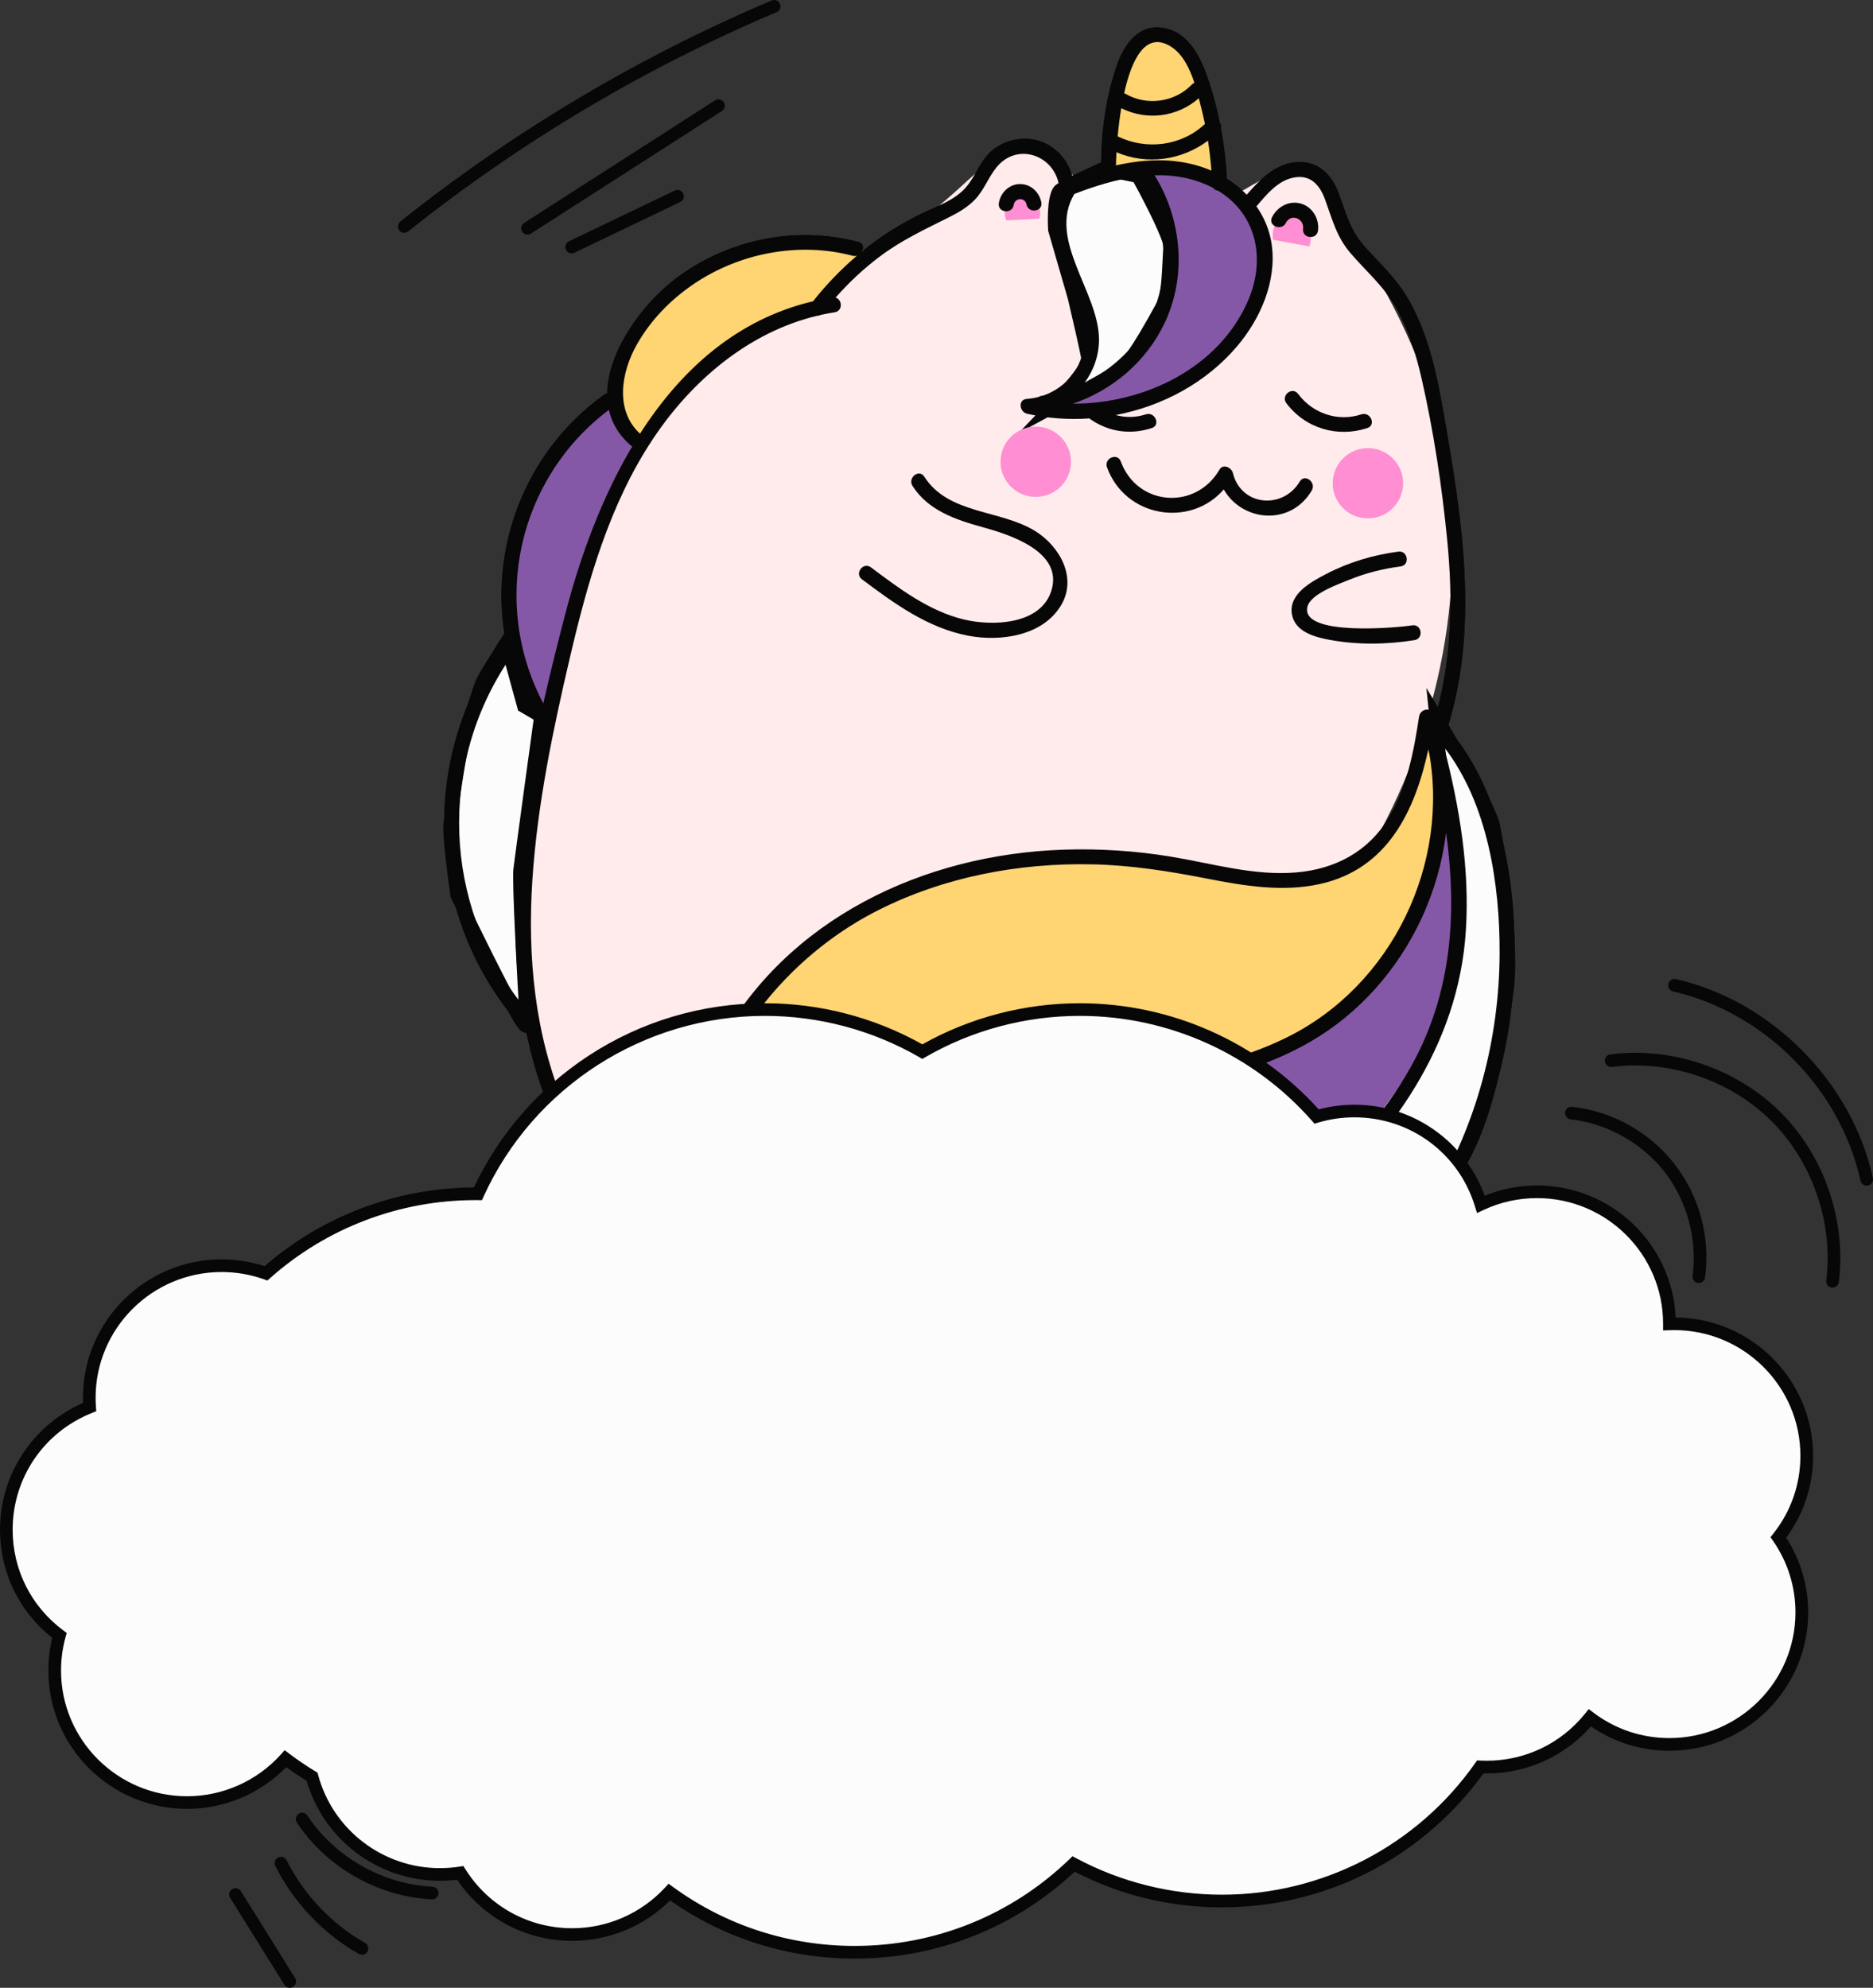 <svg id="_Слой_2" xmlns="http://www.w3.org/2000/svg" width="1017.83" height="1080" viewBox="0 0 1017.83 1080"><rect x="0" y="0" width="1017.83" height="1080" fill="#333333" stroke="none"/><g id="Smile05_549034944"><g id="Smile05_549034944-2"><g id="_5"><g><g id="unicorn_lies"><path d="M606.69 36.2c-6.02 17.97-8.46 36.83-8.3 55.72-4.6 1.31-9.13 2.82-13.58 4.45-.8-.56-1.6-1.13-2.4-1.69-3.38-10.68-12.81-18.93-24.6-19.26-6.35-.18-12.65 1.73-17.72 5.57-4.71 3.57-7.33 8.59-10.19 13.48-2.36 2.01-4.64 4.11-6.88 6.15-4.11 3.76-8.3 7.43-12.56 11.03-3.29 1.53-6.64 2.92-9.79 4.46-7.38 3.6-14.53 7.75-21.31 12.38-3.57 2.44-7.03 5.03-10.38 7.73-.1-.04-.2-.07-.3-.11.72-1.86.23-4-2.26-4.66-34.51-9.09-71.84-1.21-100.08 20.56-16.96 13.08-36.04 38.57-36.37 61.69-.53.11-1.06.34-1.58.71-43.45 31.08-63.23 84.42-53.44 134.64-1.07.0-2.15.47-2.97 1.63-44.08 62.41-40.27 147.42 9.65 205.36 1.06 1.23 2.42 1.6 3.68 1.39 1.95 9.97 4.46 19.84 7.66 29.58 15.02 45.74 44.77 84.53 73.84 122.21 2.39 3.1 6.57 1.07 7.19-1.88 3.93 10.93 14.57 23.94 25.45 14.15.26-.24.51-.48.75-.73l26.38 9.85c74.7 54.84 177.08 61.75 258.83 18.37 82.1-43.57 133.99-128.84 137.39-221.29 1.64-44.63-5.62-97.34-36.24-132.21.03-.08.07-.14.09-.22 17.16-55.05 7.88-112.91-1.75-168.45-3.9-22.5-8.49-45.66-20.36-65.52-6.18-10.34-14.64-18.14-22.65-26.96-8.11-8.94-10.39-18.2-14.37-29.13-3.36-9.21-9.79-16.72-20.25-17.14-9.15-.37-16.48 4.26-22.74 10.21-3.15 1.69-6.24 3.59-9.32 5.32-2.62-2.4-5.47-4.56-8.51-6.47-.47-9.29-1.56-18.5-3.28-27.6.27-.95.03-1.89-.53-2.67-1.48-7.3-3.34-14.53-5.65-21.65-4.17-12.85-10.83-28.39-26.22-30.19-13.3-1.56-20.67 10.24-24.34 21.2zm169.52 370.64s.06.43.17 1.21c-.08-.29-.16-.58-.24-.87.02-.11.05-.22.07-.33zm-21.6 37.48c-.99 1.64-2.04 3.21-3.14 4.72 4.01-7.72 7.77-15.58 11.21-23.59.68-1.57 1.34-3.16 1.99-4.74-2.43 8.25-5.63 16.24-10.06 23.61zm-467.64-60.38c-.07.4-.14.79-.21 1.19l-2.26-1.32-4.21-15.33c1.88 5.23 4.1 10.4 6.68 15.45zm84.54 318.05c.38.13.76.24 1.14.36.06.32.11.64.18.95.04.19.09.38.13.57-.48-.63-.97-1.26-1.45-1.88zm408.61-313.24c-.82-.78-1.63-1.57-2.47-2.32-.27-.24-.56-.42-.85-.56 5.71-19.9 9.55-40.35 11.36-60.93.17 21.53-2.01 43-8.04 63.81zm-21.52-221.59c4.32 7.63 7.55 15.8 10.11 24.17-4.57-11.01-9.83-21.71-15.49-32.22 1.94 2.53 3.76 5.18 5.38 8.05z" fill="#070707"/><g><path d="M523.01 100.62c8.72-7.97 18.13-16.79 29.92-17.65 15.17-1.1 27.47 11.12 40.38 19.14 23.83 14.8 55.68 15.72 80.33 2.34 9.75-5.29 19.74-12.92 30.67-10.94 10.4 1.88 17.1 11.74 22.6 20.74 16.35 26.76 32.8 53.7 44.15 82.93 28.27 72.81 22.47 156.51-8.38 228.27-30.85 71.76-85.31 131.97-149.27 177.01-63.96 45.04-137.22 75.6-212.31 97.73-6.53 1.93-13.22 3.81-20.03 3.56-20.32-.75-34.82-19.45-44.93-37.04-42.68-74.19-61.83-161.62-54.07-246.8 5.15-56.49 22.12-111.82 49.12-161.73 11.93-22.05 26.95-52.04 46.3-68.58 17.79-15.2 48.3-21.66 69.12-33.48 27.44-15.58 53.14-34.22 76.41-55.5z" fill="#ffebec"/><path d="M605.83 44.98c1.54-7 3.51-14.14 7.91-19.81 4.4-5.67 11.77-9.58 18.78-7.99 9.8 2.23 14.37 13.24 17.43 22.79 3.13 9.78 6.26 19.55 9.39 29.33 4.15 12.98 8.11 27.92.94 39.52-6.34 10.27-19.99 14.27-31.91 12.21-39.3-6.77-29.01-46.59-22.54-76.06z" fill="#ffd473"/><path d="M671.68 104.24c12.64 11.99 18.32 30.81 14.43 47.76-3.5 15.23-13.86 27.99-25.25 38.73-24.05 22.69-58.01 39.49-89.84 30.39 15.83-6.33 29.01-18.98 35.95-34.51 6.94-15.53 7.56-33.76 1.7-49.73-5.84-15.9-16.12-40.69 7.55-47.79 16.37-4.91 43.81 4.09 55.46 15.14z" fill="#8558a7"/><path d="M336.86 193.47c11.71-23.63 31.36-43.48 55.46-54.31 24.1-10.83 52.53-12.27 77.18-2.75-8.27 19.62-28.08 31.57-47.14 41.15-19.06 9.58-39.55 18.9-51.78 36.35-7.13 10.17-17.02 34.23-32.59 22.93-13.45-9.77-6.96-31.61-1.13-43.37z" fill="#ffd473"/><path d="M296.58 393.65s-20.23-52.84-20.86-57.71c-.63-4.88 2.54-41.74 6.18-52.12 3.64-10.38 13.3-30.86 16.09-34.14 2.8-3.27 14.13-17.55 14.13-17.55l17.84-18.43 5.71 12.8 7.81 16.16s-25.82 64.6-28.76 69.06c-2.94 4.46-13.45 52.47-13.45 52.47l-4.7 29.47z" fill="#8558a7"/><g><path d="M618.26 95.95s18.11 32.68 17.4 38.6c-.7 5.92-.57 25.16-3.65 30.8-3.08 5.64-17 31.63-23.5 35.67-6.5 4.04-37.4 20.81-37.4 20.81.0.0 20.63-21.59 20-26.47-.63-4.88-7.5-33.86-7.5-33.86l-10.63-36.75s-.93-18.54 2.79-21.5 22.6-11.34 22.6-11.34l19.88 4.03z" fill="#fcfcfc"/><path d="M553.47 235.32l15.16-15.87c8.72-9.13 18.35-20.79 19.05-23.87-.64-4.37-5.5-25.27-7.38-33.2l-10.72-37.05-.02-.4c-.38-7.58-.35-20.83 4.09-24.36 3.95-3.14 21.37-10.91 23.35-11.79l1-.45 22.51 4.56.77 1.39c.05.08 4.61 8.34 9.04 17.21 9.34 18.74 8.96 21.93 8.78 23.46-.18 1.52-.31 4.14-.46 7.18-.54 10.99-1.18 20.45-3.59 24.86l-.49.9c-11.76 21.63-19.46 33.08-24.22 36.04-6.51 4.04-36.31 20.23-37.57 20.91l-19.29 10.47zm22.94-111.13 10.56 36.52c.28 1.19 6.92 29.21 7.56 34.21.26 1.99-.18 4.94-7.88 14.49 8.24-4.54 16.98-9.41 20.05-11.32 2.03-1.26 7.56-7.28 21.8-33.48l.49-.91c1.85-3.39 2.42-14.98 2.76-21.91.16-3.16.29-5.89.5-7.65.1-3.3-8.2-20.52-16.23-35.14l-17.24-3.49c-7.16 3.21-18.28 8.46-20.78 10.38-1.23 1.65-1.97 10.08-1.59 18.3z" fill="#070707"/></g><g><path d="M285.31 557.43c-3.68-1.39-37.07-70.99-37.07-70.99.0.0-4.66-31.78-3.82-38.89.84-7.11 6.53-44.87 8.28-49.47 1.75-4.6 7.7-24.32 9.31-27.73 1.61-3.41 12.94-21.31 12.94-21.31l9.55 34.77 9.2 5.35s-10.44 76.18-11.28 83.29c-.84 7.11 2.68 68.78 2.68 68.78l.21 16.19z" fill="#fcfcfc"/><path d="M288.81 562.43l-4.72-1.78c-1.75-.66-3.56-1.34-21.77-37.69-8.72-17.4-17.1-34.85-17.18-35.03l-.23-.47-.08-.52c-.48-3.3-4.7-32.44-3.83-39.79.73-6.12 6.48-45.04 8.48-50.29.71-1.86 2.19-6.48 3.76-11.37 2.8-8.72 4.7-14.58 5.66-16.61 1.65-3.51 11.98-19.83 13.15-21.68l4.16-6.57 11.24 40.91 9.98 5.8-.31 2.28c-.1.76-10.44 76.23-11.27 83.23-.59 5 1.29 43.51 2.7 68.18v.15s.28 21.23.28 21.23zm-37.25-77c10.86 22.62 23.04 47.04 30.15 60.05l-.05-4.12c-.38-6.7-3.51-62.14-2.66-69.31.77-6.45 9.2-68.11 10.98-81.07l-8.43-4.9-7.85-28.59c-3.83 6.14-7.78 12.62-8.59 14.33-.83 1.77-3.33 9.54-5.33 15.77-1.67 5.2-3.11 9.69-3.88 11.71-1.52 3.99-7.15 40.87-8.08 48.66-.57 4.82 1.89 24.84 3.73 37.47z" fill="#070707"/></g><g><path d="M780.12 388.75s29.23 48.56 31.53 59.64 11.56 65.03 7.14 92.13c-4.42 27.11-9.34 68.57-29.76 98.59-20.42 30.02-32.67 62.21-90.91 96.18-58.23 33.97-91.15 37.3-105.68 37.99-14.54.69-87.28-5.49-100.07-9.4-12.79-3.91-51.21-25.26-55.82-27-4.61-1.74-30.59-26.43-30.59-26.43l132.9-94.83 166.59-94.46 68.86-42.33 9.75-51.7-3.94-38.37z" fill="#fcfcfc"/><path d="M589.88 776.76c-19.1.0-85.48-5.61-98.52-9.6-8.89-2.72-28.63-12.99-43.04-20.5-6-3.13-11.67-6.08-12.99-6.58-4.88-1.85-25.53-21.25-31.74-27.15l-3.02-2.87 136.6-97.45 166.53-94.44 67.51-41.5 9.37-49.72-5.46-53.18 7.94 13.19c3.02 5.02 29.6 49.39 31.95 60.71 2.65 12.77 11.63 66.03 7.17 93.38-.41 2.49-.82 5.11-1.24 7.82-4.26 27.12-10.09 64.26-29.07 92.15-3.54 5.2-6.77 10.38-10.2 15.86-16.25 26.01-33.05 52.91-81.82 81.36-62.26 36.32-96.13 37.92-107.26 38.45-.75.04-1.66.05-2.72.05zm-178.52-65.95c11.57 10.87 23.94 21.79 26.42 22.85 1.61.61 5.81 2.79 13.72 6.9 13.37 6.96 33.58 17.49 41.87 20.02 12 3.67 83.72 9.98 98.9 9.25 10.71-.51 43.32-2.05 104.11-37.52 47.3-27.59 63.64-53.76 79.45-79.06 3.31-5.3 6.73-10.77 10.34-16.08 18.11-26.62 23.8-62.87 27.96-89.35.43-2.73.84-5.36 1.25-7.86 4.25-26.05-4.68-79.14-7.12-90.88-1.34-6.47-13.67-28.7-23.14-45.04l2.38 23.21-10.12 53.69-70.26 43.19-166.43 94.38-129.36 92.3z" fill="#070707"/></g><path d="M400.2 720.76c.73-8.5 3.12-28.64 9.27-39.93 6.16-11.29 45.25-66.73 75.94-71.52 30.68-4.79 119.02-18.4 133.56-19.08 14.54-.69 80.45-18.14 96.39-30.67 15.94-12.53 42.3-41.86 47.13-52.1 4.83-10.24 15.05-35.46 17.5-45.98 2.45-10.52-3.77-54.63-3.77-54.63.0.0 18.78 80.42 18.36 83.97-.42 3.55-7.37 51.98-12.48 64.59s-41.41 64.78-63.51 88.6-75.58 58.35-95.43 63.22c-19.85 4.87-135.79 17.62-150.33 18.31-14.54.69-46.25 5.07-46.25 5.07l-26.38-9.85z" fill="#8558a7"/><path d="M400.2 720.76c9.67-10.01.97-29.21 9.27-39.93 4.27-5.5 44.49-70.43 99.35-75.97 54.86-5.54 125.73-14 153.12-21.58 27.4-7.58 50.47-19.27 62.42-28.67 11.96-9.4 41.82-47.92 46.44-66.59 4.62-18.67 14.08-47.59 13.31-51.28-.77-3.69-12.97-47.54-12.97-47.54.0.0-6.29 61.05-30.16 76.09-23.87 15.04-62.97 12.99-77.09 10.13-14.11-2.87-50.52-10.76-57.65-11.6-7.13-.84-98.75 9.98-120.21 18.25-21.46 8.28-68.51 49.58-75.58 58.35-7.06 8.78-27.42 48.42-29.45 55.38-2.03 6.97-10.1 64.86-9.48 69.76 1.53 11.96-1.3 25.48 1.29 37.75 2.38 11.28 14.35 29.22 26.62 18.18.26-.24.51-.48.75-.73z" fill="#ffd473"/><ellipse cx="743.35" cy="262.56" rx="19.14" ry="19.09" fill="#ff8ed2"/><ellipse cx="562.85" cy="250.88" rx="19.14" ry="19.09" fill="#ff8ed2"/><path d="M546.96 119.75c-3.02-5.78 1.66-13.94 8.19-14.28 6.53-.33 12.02 7.32 9.6 13.37l-17.79.9z" fill="#ff8ed2"/><path d="M691.85 130.28c-.88-4.4.77-9.21 4.18-12.14 3.41-2.93 8.43-3.85 12.66-2.33 3.41 5.28 4.49 12 2.91 18.08l-19.75-3.61z" fill="#ff8ed2"/><g><path d="M606.69 36.2c-6.02 17.97-8.46 36.83-8.3 55.72-5.21 1.48-10.34 3.21-15.35 5.09-2.66-11.79-12.6-21.24-25.23-21.6-6.35-.18-12.65 1.73-17.72 5.57-7.16 5.42-9.49 14.19-15.17 20.78-6.22 7.22-15.94 10.28-24.25 14.34-7.38 3.6-14.53 7.75-21.31 12.38-3.76 2.57-7.4 5.3-10.92 8.16 1.05-1.96.72-4.48-2.01-5.2-34.51-9.09-71.84-1.21-100.08 20.56-16.96 13.08-36.04 38.57-36.37 61.69-.53.11-1.06.34-1.58.71-43.45 31.08-63.23 84.42-53.44 134.64-1.07.0-2.15.47-2.97 1.63-44.08 62.41-40.27 147.42 9.65 205.36 1.06 1.23 2.42 1.6 3.68 1.39 1.95 9.97 4.46 19.84 7.66 29.58 15.02 45.74 44.77 84.53 73.84 122.21 3.2 4.15 9.59-.88 6.39-5.03-25.03-32.43-50.47-65.38-66.41-103.41-16.27-38.79-20.24-81.15-17.49-122.81 2.69-40.82 11.11-81.08 20.42-120.84 9.63-41.14 21.47-83.18 45.16-118.74 21.04-31.58 51.87-57.84 89.15-66.81.64.02 1.28-.11 1.89-.45 2.52-.56 5.07-1.05 7.65-1.45 4.54-.71 4.16-6.99.48-7.96 7.21-8.2 15.18-15.67 23.95-22.27 11.74-8.85 24.51-14.8 37.57-21.32 5.13-2.56 10.14-5.46 14.15-9.61 5.04-5.21 7.32-12.12 11.85-17.66 11.69-14.27 32.76-5.9 34.07 11.55.02.31.08.59.15.86-9.57 19.18.47 39.61 7.84 58.25 4.58 11.58 8.23 24.59 2.51 36.48-3.92 8.14-10.88 14.02-19.12 16.88-.28.04-.56.11-.85.14-.69.1-1.26.33-1.73.65-2.1.55-4.27.92-6.48 1.08-4.93.35-3.99 7.11.14 8.05 11.1 2.52 22.57 3.33 33.95 2.54.21.22.45.43.74.63 9.98 6.79 21.66 8.34 33.12 4.61 4.98-1.62 1.7-9.06-3.26-7.44-5.45 1.77-11.07 1.85-16.35.37 25.37-4.8 49.21-17.61 65.99-37.41 12.69-14.97 21.57-35.34 18.77-55.24-1.08-7.72-4.05-14.7-8.32-20.76.11-.11.22-.19.33-.32 5.31-6.22 11.26-13.53 19.75-15.25 9.44-1.91 14.39 4.09 17.26 11.94 3.89 10.66 6.18 20.19 13.82 29.09 8.52 9.93 18.19 18.07 24.72 29.62 6.71 11.86 10.8 25 13.83 38.21 6.61 28.86 11.13 58.77 14 88.22 3.11 31.89 2.65 64.24-6.31 95.16-.82-.78-1.63-1.57-2.47-2.32-2.41-2.16-6.07-.05-6.5 2.76-2.85 18.86-6.56 38.55-16.54 55.13-11.08 18.4-29.13 27.91-50.3 29.69-23.07 1.94-45.76-4.94-68.3-8.63-19.15-3.14-38.57-4.38-57.96-3.75-76.1 2.47-150.7 37.5-187.77 106.1-19.44 35.98-26.7 78.46-16.37 118.33 1.3 5 9.36 3.85 8.05-1.22-19.91-76.85 26.76-155.73 95.25-190.32 35.86-18.11 76.52-25.8 116.56-24.92 20.94.46 41.34 3.7 61.84 7.7 20.19 3.94 41.08 7.5 61.5 3.02 37.11-8.14 51.93-40.12 59.1-73.48 12.03 62.14-19.63 128.63-77.12 156.88-69.47 34.13-151.79 17.07-222.09 48.51-32.52 14.54-61.61 39.59-72.79 74.21-1.6 4.95 5.94 8.04 7.54 3.06 25.43-78.79 121.19-86.16 190.25-93.84 37.76-4.2 76.71-10.41 110.06-29.69 26.6-15.38 47.35-39.04 60.3-66.77 6.91-14.79 11.44-30.65 13.45-46.79 5.81 41.75 3.47 84.04-16.71 122.67-13.82 26.45-33.92 49.38-55.73 69.57-20.57 19.05-43.24 36.19-68.54 48.52-30.83 15.03-65.19 22.39-99.4 17.64-5.19-.72-6.15 7.34-.96 8.06 61.97 8.6 120.27-20.72 165.75-60.47 45.82-40.06 82.29-90.27 86.32-152.66 2.18-33.72-3.43-67.3-11.85-99.88 23.87 30.8 30.38 74.93 30.2 112.44-.22 46.09-12.42 92.37-36.25 131.97-42.68 70.93-121.47 118.4-204.86 119.26-50.87.52-101.31-15.3-142.3-45.39-4.23-3.1-9.13 3.38-4.91 6.48 74.7 54.84 177.08 61.75 258.83 18.37 82.1-43.57 133.99-128.84 137.39-221.29 1.64-44.63-5.62-97.34-36.24-132.21.03-.08.07-.14.09-.22 17.16-55.05 7.88-112.91-1.75-168.45-3.9-22.5-8.49-45.66-20.36-65.52-6.18-10.34-14.64-18.14-22.65-26.96-8.11-8.94-10.39-18.2-14.37-29.13-3.36-9.21-9.79-16.72-20.25-17.14-12.8-.52-22.04 8.75-29.79 17.72-3.2-3.29-6.84-6.19-10.78-8.66-.47-9.29-1.56-18.5-3.28-27.6.27-.95.03-1.89-.53-2.67-1.48-7.3-3.34-14.53-5.65-21.65-4.16-12.85-10.83-28.39-26.22-30.19-13.3-1.56-20.67 10.24-24.34 21.2zM293.7 389.17c-11.13 51.3-18.04 104.71-10.49 155.96-42.36-54.19-45.22-130.09-6.26-187.3 2.68 10.03 6.55 19.88 11.71 29.33 1.12 2.05 3.25 2.52 5.03 2.01zm49.79-146.52c-16.57 27.92-28.11 59.63-35.99 89.72-4.25 16.25-8.46 32.91-12.26 49.82-28.84-54.8-13.8-122.24 35.63-159.49 1.64 7.29 5.61 14.11 12.63 19.95zM465.7 138.93c-8.75 7.44-16.74 15.75-23.88 24.77-41.56 9.79-71.93 37.45-94.02 71.93-13.79-12.69-10.26-33.37-1.72-48.45 7.49-13.23 18.32-24.35 30.89-32.86 24.95-16.88 57.11-23.07 86.37-15.36.85.22 1.64.18 2.36-.04zm131.52 45.49c-.03-25.68-28.29-54.13-13.39-79.05.05-.02.1-.02.14-.04 10.9-4.21 22.55-7.86 34.29-9.39.05.07.07.15.12.22 15.49 22.13 18.62 51.85 6.93 76.38-7.48 15.7-20.49 28.04-35.96 35.45 4.93-6.67 7.89-14.82 7.88-23.58zm61.05-82.82c.36.18.71.38 1.07.56.57.87 1.5 1.33 2.52 1.42 21.1 12.71 26.07 37.24 16.39 59.69-15.77 36.59-56.35 56.15-95.27 56.07 21.56-7.27 39.98-22.95 49.86-43.73 12.23-25.72 9.39-56.48-5.4-80.39 10.51-.28 20.94 1.47 30.82 6.38zm.04-8.89c-.79-.34-1.58-.68-2.38-.98-16.12-6.17-33.06-5.57-49.49-1.87.03-1.94.12-4.37.28-7.14 16.63 7.09 35.53 4.34 49.72-6.3.84 5.4 1.46 10.84 1.87 16.29zm-5.2-32.7c.61 2.43 1.17 4.88 1.68 7.33-12.69 12-31.82 14.4-47.42 6.75.44-4.8 1.07-10.04 1.94-15.29 14.09 6.92 30.37 4.82 42.16-5.43.6 2.33 1.13 4.57 1.65 6.63zm-16.62-34.57c6.27 4.04 9.98 11.68 12.56 19.55-.51.22-1.01.55-1.45 1.01-9.2 9.55-24.32 11.7-35.81 5.06-.3-.18-.61-.3-.91-.4 4.12-18.61 11.78-34.14 25.62-25.22z" fill="#070707"/><path d="M706.32 261.62c-9.11 15.33-31.91 13.5-36.35-4.64-.72-2.95-5.34-5.17-7.27-1.83-12.92 22.27-44.75 19.91-53.66-4.47-1.8-4.91-9.26-1.66-7.46 3.25 10.01 27.37 45.43 32.85 63.43 11.99 10.04 17.52 36.22 20.14 47.82.6 2.65-4.45-3.83-9.38-6.5-4.89z" fill="#070707"/><path d="M699.02 219.03c10.27 13.73 27.83 18.87 44.02 13.54 4.97-1.64 1.69-9.07-3.26-7.44-12.78 4.21-26.41-.47-34.37-11.12-3.14-4.2-9.53.84-6.39 5.03z" fill="#070707"/><path d="M691.24 118.04c-2.37 4.67 5.19 7.69 7.54 3.06 2.73-5.38 10.1-2.29 9.36 3.28-.68 5.18 7.4 6.14 8.09.95.84-6.36-2.93-12.87-9.25-14.69-6.45-1.86-12.82 1.63-15.74 7.39z" fill="#070707"/><path d="M554.64 1e2c-6.09-.15-10.94 4.59-11.85 10.4-.81 5.17 7.28 6.11 8.09.95.62-3.99 6.11-4.28 6.94-.26 1.05 5.09 9.11 3.91 8.05-1.22-1.11-5.38-5.55-9.73-11.23-9.87z" fill="#070707"/><path d="M495.87 263.99c8.55 13.45 23.61 18.42 38.25 22.47 14.65 4.06 43.8 13.28 37.22 34.46-5.8 18.66-32.27 19.4-47.66 15.64-19.03-4.65-35-16.77-50.38-28.3-4.2-3.15-9.1 3.34-4.91 6.48 17.52 13.13 35.79 26.49 57.8 30.66 17.46 3.31 40.24.18 50.3-16.34 9.12-14.97-.54-32.28-14.03-40.58-19.03-11.7-47.11-8.95-60.19-29.51-2.81-4.41-9.18.65-6.39 5.03z" fill="#070707"/><path d="M759.9 299.7c-13.66 1.83-26.97 5.77-39.2 12.15-8 4.17-20.36 10.74-18.69 21.64 1.49 9.71 12.33 12.65 20.5 14.15 15.24 2.8 30.89 2.59 46.16.16 5.17-.83 3.96-8.86-1.23-8.03-7.64 1.22-60.5 6.16-57-9.96 1.55-7.14 17.29-12.59 23.24-15 8.83-3.58 18.02-5.81 27.45-7.07 5.19-.69 3.98-8.72-1.23-8.03z" fill="#070707"/></g></g></g><g><path d="M981.81 790.96c0-39.61-32.2-71.72-71.92-71.72-.9.0-1.79.02-2.68.05.0-.02.0-.04.0-.05.0-39.61-32.2-71.72-71.92-71.72-10.91.0-21.26 2.43-30.53 6.77-9.02-29.33-36.39-50.65-68.76-50.65-7.14.0-14.03 1.04-20.54 2.97-31.38-35.61-77.38-58.1-128.65-58.1-31.18.0-60.42 8.32-85.6 22.85-25.18-14.53-54.42-22.85-85.6-22.85-69.29.0-128.97 41.05-155.91 100.1-.45.0-.89-.02-1.34-.02-43.7.0-83.56 16.33-113.82 43.2-7.54-2.67-15.65-4.14-24.11-4.14-39.72.0-71.92 32.11-71.92 71.72.0 1.71.06 3.41.18 5.09-26.52 10.56-45.26 36.41-45.26 66.63.0 23.51 11.35 44.38 28.87 57.46-1.68 6.07-2.58 12.47-2.58 19.07.0 39.61 32.2 71.72 71.92 71.72 21.25.0 40.34-9.19 53.51-23.8 4.63 3.5 9.44 6.77 14.42 9.79 8.23 30.57 36.2 53.08 69.46 53.08 3.76.0 7.46-.29 11.06-.84 12.74 20.12 35.23 33.49 60.85 33.49 20.87.0 39.66-8.87 52.79-23.02 28.26 20.53 63.06 32.66 100.7 32.66 46.22.0 88.15-18.27 118.95-47.96 24.04 12.84 51.51 20.13 80.69 20.13 58.05.0 109.34-28.81 140.3-72.87 1.17.06 2.35.09 3.53.09 22.64.0 42.83-10.44 56.01-26.74 12.04 9.06 27.03 14.43 43.27 14.43 39.72.0 71.92-32.11 71.92-71.72.0-15.13-4.7-29.16-12.72-40.73 9.65-12.21 15.41-27.61 15.41-44.36z" fill="#fcfcfc"/><path d="M464.45 1064.14c-36.2.0-70.81-10.91-100.29-31.58-14.07 13.98-33.29 21.94-53.21 21.94-25.27.0-48.49-12.38-62.54-33.22-3.1.38-6.24.58-9.37.58-33.58.0-63.15-22.26-72.41-54.3-3.74-2.31-7.45-4.8-11.07-7.43-14.14 14.44-33.62 22.66-53.92 22.66-41.55.0-75.35-33.71-75.35-75.15.0-5.99.71-11.95 2.12-17.74-18.09-14.35-28.41-35.65-28.41-58.8.0-15.33 4.6-30.07 13.3-42.64 8.02-11.59 18.99-20.61 31.84-26.22-.04-.96-.06-1.91-.06-2.85.0-41.44 33.8-75.15 75.35-75.15 7.97.0 15.81 1.24 23.34 3.68 31.57-27.4 71.85-42.54 113.75-42.75 13.75-29.14 35.28-53.87 62.38-71.61 28.45-18.62 61.54-28.47 95.72-28.47 30.03.0 59.58 7.71 85.6 22.33 26.02-14.61 55.57-22.33 85.6-22.33 49.5.0 96.67 20.98 129.79 57.65 6.31-1.67 12.83-2.52 19.41-2.52 16.45.0 32.08 5.19 45.2 15.01 11.65 8.73 20.65 20.84 25.63 34.42 9.03-3.69 18.59-5.55 28.47-5.55 40.4.0 73.47 31.87 75.28 71.72 41.24.36 74.68 33.94 74.68 75.15.0 16.21-5.05 31.54-14.62 44.5 7.82 12.11 11.94 26.1 11.94 40.6.0 41.44-33.8 75.15-75.35 75.15-15.42.0-30.11-4.56-42.7-13.22-14.33 16.27-34.78 25.53-56.59 25.53-.6.0-1.2.0-1.81-.02-15.67 21.79-36.42 39.92-60.11 52.49-25.04 13.29-53.37 20.32-81.92 20.32s-55.5-6.69-80.11-19.38c-32.5 30.46-74.85 47.2-119.54 47.2zm-101.15-40.67 2.47 1.79c28.81 20.93 62.94 32 98.68 32 43.73.0 85.12-16.69 116.57-46.99l1.8-1.74 2.21 1.18c24.16 12.9 51.5 19.72 79.07 19.72 54.67.0 106.06-26.7 137.48-71.41l1.09-1.55 1.89.09c1.13.05 2.26.08 3.37.08 20.82.0 40.26-9.28 53.34-25.47l2.09-2.58 2.65 2c11.95 8.99 26.2 13.74 41.2 13.74 37.76.0 68.48-30.63 68.48-68.28.0-13.94-4.19-27.35-12.11-38.77l-1.45-2.09 1.58-2c9.59-12.14 14.67-26.74 14.67-42.23.0-37.65-30.72-68.28-68.48-68.28-.76.0-1.6.02-2.56.05l-3.57.13v-3.65c0-37.62-30.72-68.25-68.48-68.25-10.16.0-19.94 2.17-29.07 6.44l-3.58 1.68-1.16-3.78c-8.87-28.85-35.19-48.23-65.47-48.23-6.65.0-13.23.95-19.57 2.83l-2.11.63-1.45-1.65c-31.88-36.18-77.83-56.93-126.07-56.93-29.49.0-58.5 7.74-83.88 22.39l-1.72.99-1.72-.99c-25.39-14.64-54.39-22.39-83.88-22.39-65.62.0-125.59 38.5-152.78 98.09l-.92 2.03-2.23-.02c-.21.0-.41.0-.62.0-.23.0-.47.0-.7.0-41.19.0-80.8 15.04-111.53 42.34l-1.52 1.35-1.91-.68c-7.36-2.61-15.09-3.94-22.96-3.94-37.76.0-68.48 30.63-68.48 68.28.0 1.58.06 3.21.17 4.85l.18 2.51-2.33.93c-26.18 10.42-43.1 35.32-43.1 63.43.0 21.73 10.02 41.67 27.49 54.7l1.88 1.41-.63 2.27c-1.63 5.9-2.45 12.01-2.45 18.16.0 37.65 30.72 68.28 68.48 68.28 19.4.0 37.97-8.26 50.95-22.67l2.11-2.34 2.52 1.9c4.58 3.46 9.34 6.68 14.14 9.59l1.18.71.36 1.33c8.01 29.76 35.2 50.54 66.14 50.54 3.53.0 7.07-.27 10.54-.8l2.23-.34 1.2 1.9c12.64 19.97 34.3 31.89 57.95 31.89 19.02.0 37.34-7.99 50.27-21.92l2.07-2.24z" fill="#070707"/></g></g></g><path d="M923.17 697.09c-.16.0-.31-.01-.47-.03-1.88-.26-3.2-1.99-2.94-3.87 2.7-19.68-2.97-40.79-15.18-56.46-12.2-15.67-31.28-26.35-51.02-28.56-1.89-.21-3.25-1.91-3.04-3.8.21-1.89 1.91-3.25 3.8-3.04 21.87 2.44 42.16 13.8 55.68 31.17 13.52 17.36 19.56 39.82 16.56 61.62-.24 1.72-1.71 2.97-3.4 2.97z" fill="#070707"/><path d="M995.84 699.61c-.14.0-.29.0-.44-.03-1.88-.24-3.22-1.96-2.98-3.84 3.94-31.21-7.45-64.4-29.74-86.61-22.28-22.21-55.51-33.49-86.71-29.44-1.88.24-3.61-1.08-3.85-2.97-.24-1.88 1.08-3.61 2.97-3.85 33.27-4.32 68.69 7.71 92.45 31.39 23.76 23.68 35.91 59.06 31.71 92.34-.22 1.74-1.7 3.01-3.41 3.01z" fill="#070707"/><path d="M1014.39 644.2c-1.58.0-3-1.09-3.35-2.7-11.06-49.98-51.99-91.31-101.86-102.84-1.85-.43-3-2.27-2.58-4.13.43-1.85 2.27-3.01 4.13-2.58 25.58 5.91 49.35 19.39 68.73 38.95 19.38 19.57 32.63 43.46 38.3 69.1.41 1.85-.76 3.69-2.61 4.1-.25.06-.5.08-.75.08z" fill="#070707"/><path d="M219.67 126.49c-1.01.0-2.01-.44-2.69-1.3-1.18-1.49-.94-3.65.55-4.83C279.01 71.34 346.91 30.94 419.33.27c1.75-.74 3.77.08 4.51 1.83.74 1.75-.08 3.77-1.83 4.51-71.84 30.42-139.19 70.5-200.2 119.13-.63.5-1.39.75-2.14.75z" fill="#070707"/><path d="M286.66 127.47c-1.13.0-2.24-.56-2.9-1.58-1.03-1.6-.56-3.73 1.04-4.75l103.77-66.62c1.6-1.03 3.73-.56 4.75 1.04 1.03 1.6.56 3.73-1.04 4.75l-103.77 66.62c-.57.37-1.22.55-1.85.55z" fill="#070707"/><path d="M310.63 137.64c-1.28.0-2.51-.72-3.1-1.95-.82-1.71-.1-3.77 1.62-4.59l57.53-27.56c1.71-.82 3.77-.1 4.59 1.62.82 1.71.1 3.77-1.62 4.59l-57.53 27.56c-.48.23-.99.34-1.48.34z" fill="#070707"/><path d="M234.9 1031.95c-.05.0-.11.0-.16.0-29.18-1.36-57.32-17.35-73.42-41.73-1.05-1.59-.61-3.72.97-4.77 1.59-1.05 3.72-.61 4.76.97 14.91 22.58 40.97 37.39 68 38.65 1.9.09 3.36 1.7 3.27 3.6-.09 1.84-1.61 3.28-3.43 3.28z" fill="#070707"/><path d="M196.69 1062.08c-.58.0-1.16-.14-1.69-.45-19.32-10.97-35.43-27.94-45.37-47.8-.85-1.7-.16-3.76 1.54-4.61 1.7-.85 3.76-.16 4.61 1.54 9.34 18.66 24.47 34.6 42.62 44.9 1.65.94 2.23 3.04 1.29 4.69-.63 1.12-1.8 1.74-2.99 1.74z" fill="#070707"/><path d="M157.46 1080c-1.15.0-2.27-.57-2.92-1.62l-29.46-47.24c-1.01-1.61-.51-3.73 1.1-4.74 1.61-1.01 3.73-.51 4.74 1.1l29.46 47.24c1.01 1.61.51 3.73-1.1 4.74-.57.35-1.2.52-1.82.52z" fill="#070707"/></g></g></svg>